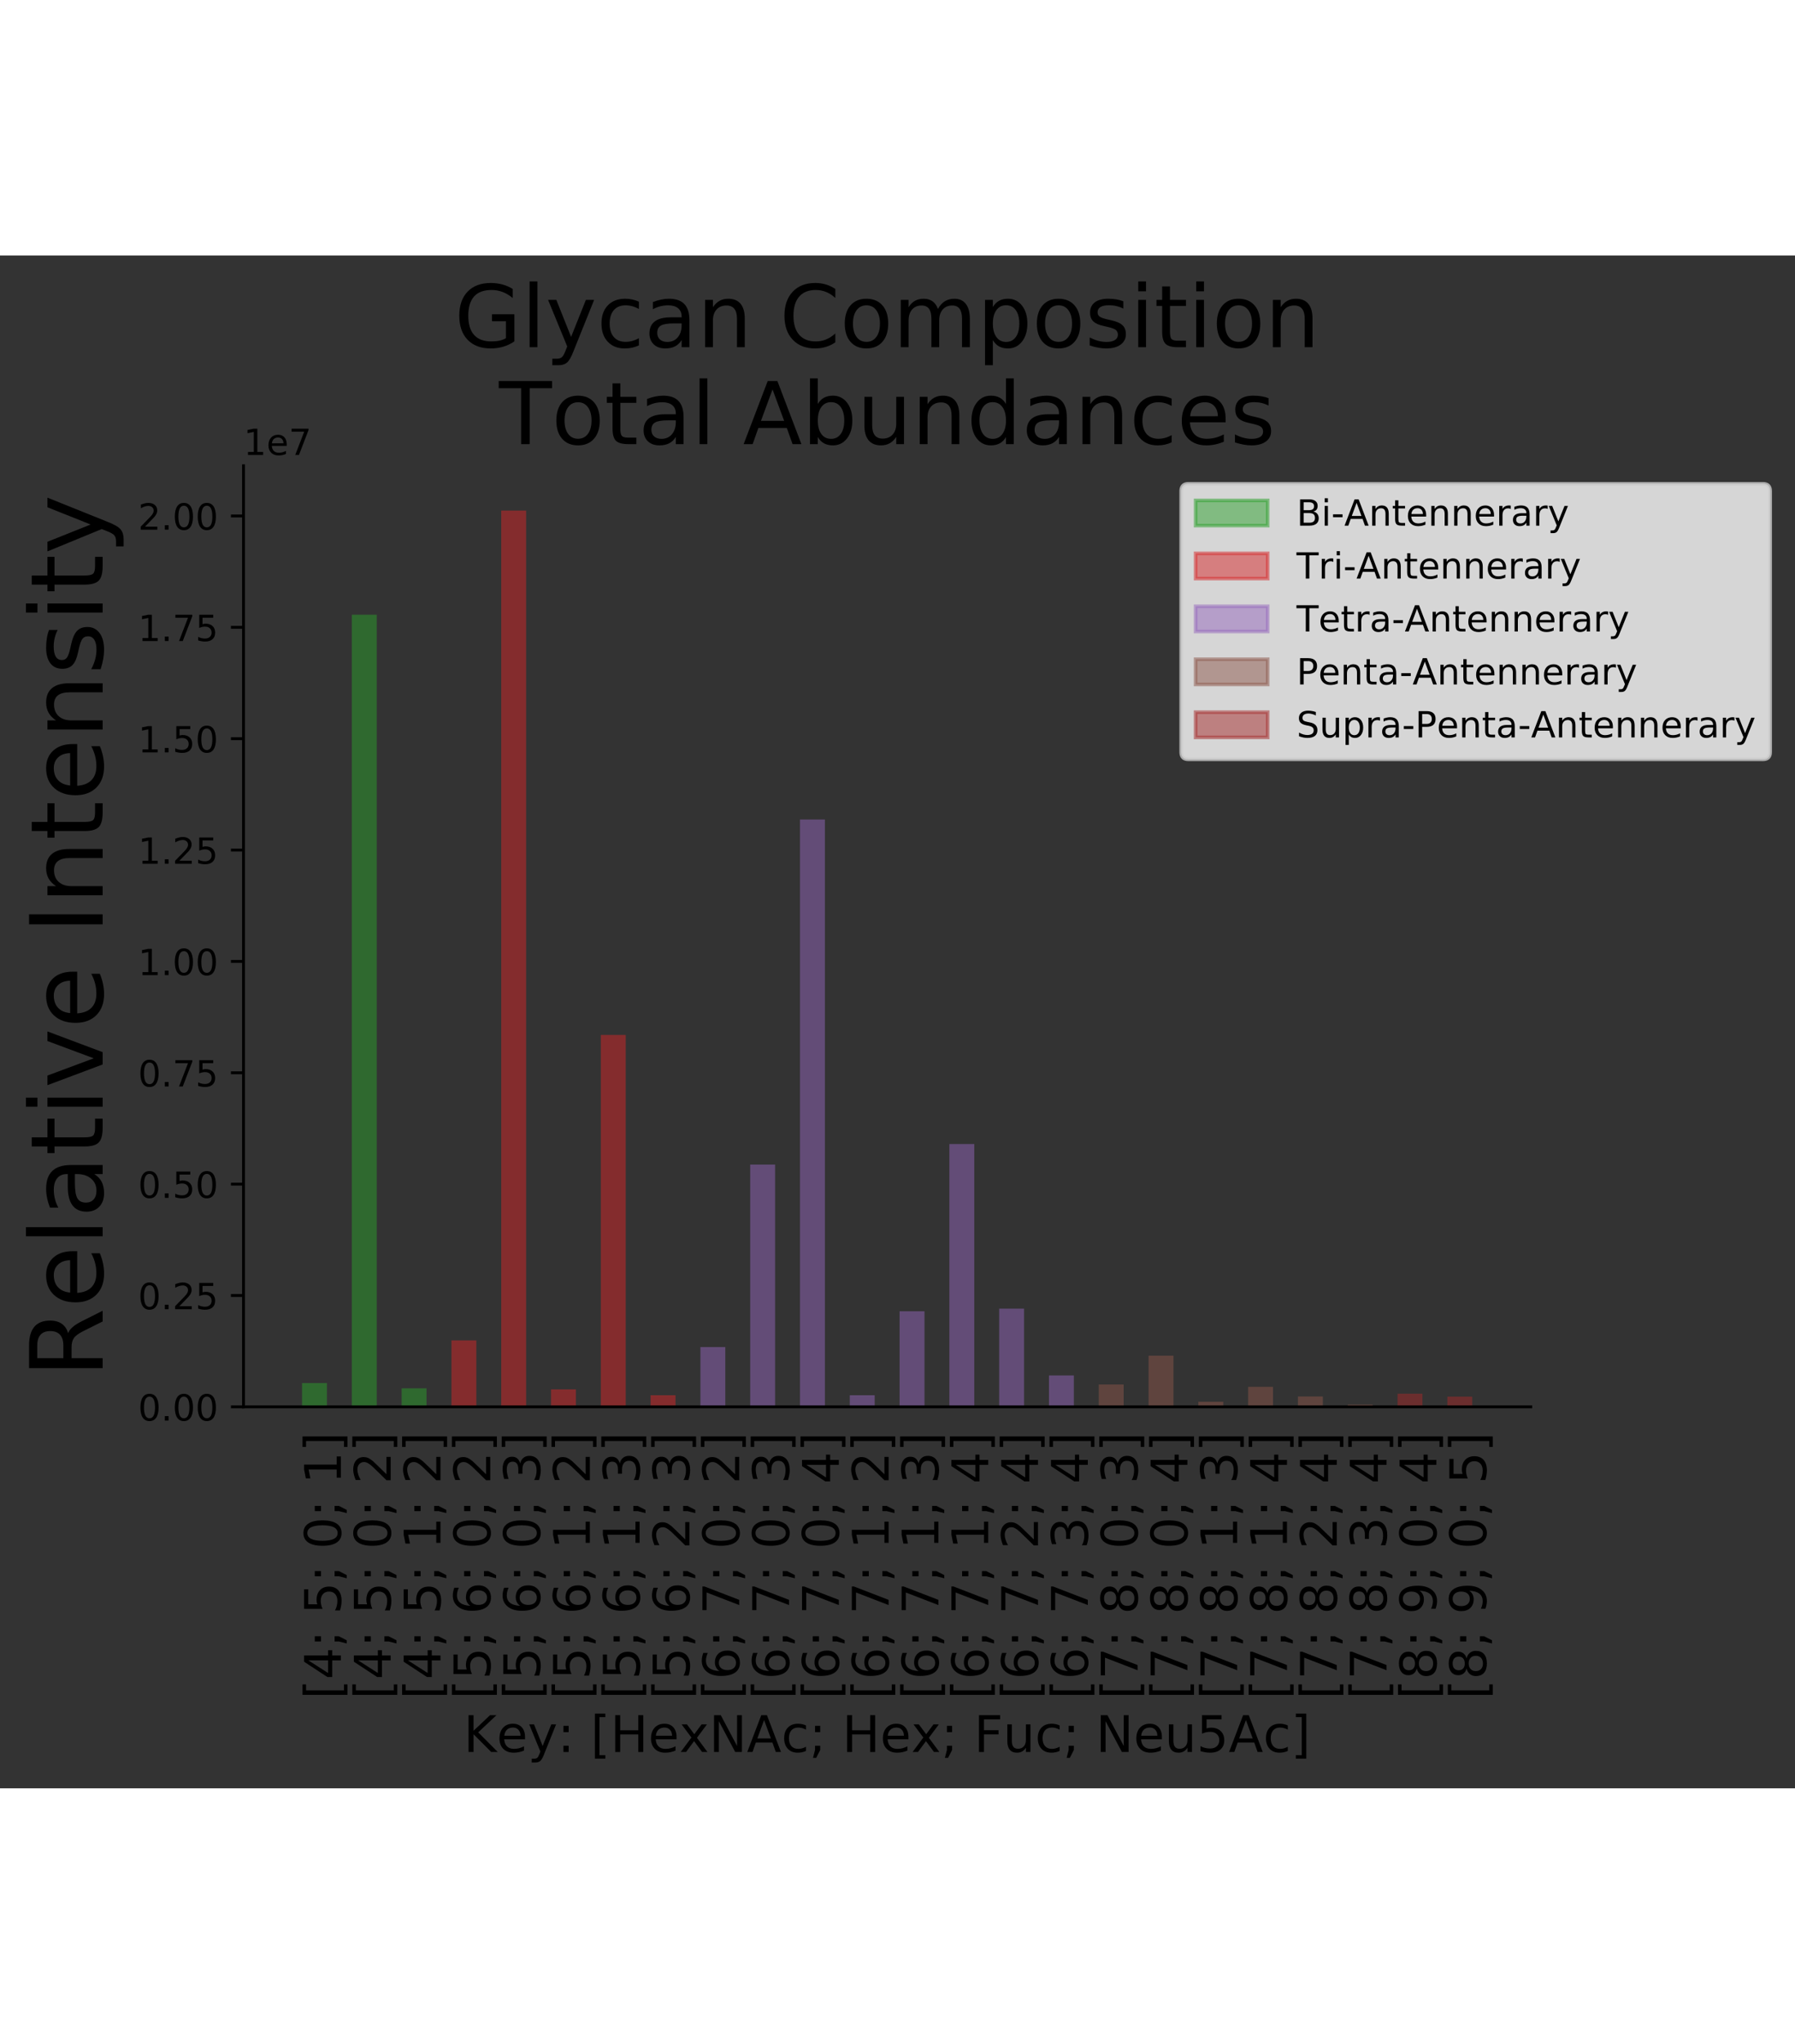 <svg xmlns="http://www.w3.org/2000/svg" xmlns:xlink="http://www.w3.org/1999/xlink" height="425pt" version="1.1" viewBox="0 0 498 425" width="100%">
 <rect x="0" y="0" width="498" height="425" fill="#333333" stroke="none"/>
 <defs>
  <style type="text/css"></style>
 </defs>
 <g id="figure_1">
  <g id="patch_1">
   <path d="M 0 425.04  L 498.308 425.04  L 498.308 0  L 0 0  z " style="fill:none;opacity:0;"/>
  </g>
  <g id="axes_1">
   <g id="patch_2">
    <path d="M 67.564 319.239  L 424.684 319.239  L 424.684 58.311  L 67.564 58.311  z " style="fill:none;opacity:0;"/>
   </g>
   <g id="patch_3">
    <path clip-path="url(#p96dfdaf0e0)" d="M 83.797 319.239  L 90.705 319.239  L 90.705 312.636  L 83.797 312.636  z " style="fill:#2ca02c;opacity:0.5;"/>
   </g>
   <g id="patch_4">
    <path clip-path="url(#p96dfdaf0e0)" d="M 97.612 319.239  L 104.52 319.239  L 104.52 99.606  L 97.612 99.606  z " style="fill:#2ca02c;opacity:0.5;"/>
   </g>
   <g id="patch_5">
    <path clip-path="url(#p96dfdaf0e0)" d="M 111.427 319.239  L 118.335 319.239  L 118.335 314.105  L 111.427 314.105  z " style="fill:#2ca02c;opacity:0.5;"/>
   </g>
   <g id="patch_6">
    <path clip-path="url(#p96dfdaf0e0)" d="M 125.242 319.239  L 132.15 319.239  L 132.15 300.802  L 125.242 300.802  z " style="fill:#d62728;opacity:0.5;"/>
   </g>
   <g id="patch_7">
    <path clip-path="url(#p96dfdaf0e0)" d="M 139.057 319.239  L 145.965 319.239  L 145.965 70.736  L 139.057 70.736  z " style="fill:#d62728;opacity:0.5;"/>
   </g>
   <g id="patch_8">
    <path clip-path="url(#p96dfdaf0e0)" d="M 152.873 319.239  L 159.78 319.239  L 159.78 314.395  L 152.873 314.395  z " style="fill:#d62728;opacity:0.5;"/>
   </g>
   <g id="patch_9">
    <path clip-path="url(#p96dfdaf0e0)" d="M 166.688 319.239  L 173.595 319.239  L 173.595 216.116  L 166.688 216.116  z " style="fill:#d62728;opacity:0.5;"/>
   </g>
   <g id="patch_10">
    <path clip-path="url(#p96dfdaf0e0)" d="M 180.503 319.239  L 187.41 319.239  L 187.41 316.011  L 180.503 316.011  z " style="fill:#d62728;opacity:0.5;"/>
   </g>
   <g id="patch_11">
    <path clip-path="url(#p96dfdaf0e0)" d="M 194.318 319.239  L 201.225 319.239  L 201.225 302.656  L 194.318 302.656  z " style="fill:#9467bd;opacity:0.5;"/>
   </g>
   <g id="patch_12">
    <path clip-path="url(#p96dfdaf0e0)" d="M 208.133 319.239  L 215.04 319.239  L 215.04 252.062  L 208.133 252.062  z " style="fill:#9467bd;opacity:0.5;"/>
   </g>
   <g id="patch_13">
    <path clip-path="url(#p96dfdaf0e0)" d="M 221.948 319.239  L 228.856 319.239  L 228.856 156.383  L 221.948 156.383  z " style="fill:#9467bd;opacity:0.5;"/>
   </g>
   <g id="patch_14">
    <path clip-path="url(#p96dfdaf0e0)" d="M 235.763 319.239  L 242.671 319.239  L 242.671 316.014  L 235.763 316.014  z " style="fill:#9467bd;opacity:0.5;"/>
   </g>
   <g id="patch_15">
    <path clip-path="url(#p96dfdaf0e0)" d="M 249.578 319.239  L 256.486 319.239  L 256.486 292.736  L 249.578 292.736  z " style="fill:#9467bd;opacity:0.5;"/>
   </g>
   <g id="patch_16">
    <path clip-path="url(#p96dfdaf0e0)" d="M 263.393 319.239  L 270.301 319.239  L 270.301 246.354  L 263.393 246.354  z " style="fill:#9467bd;opacity:0.5;"/>
   </g>
   <g id="patch_17">
    <path clip-path="url(#p96dfdaf0e0)" d="M 277.208 319.239  L 284.116 319.239  L 284.116 292.001  L 277.208 292.001  z " style="fill:#9467bd;opacity:0.5;"/>
   </g>
   <g id="patch_18">
    <path clip-path="url(#p96dfdaf0e0)" d="M 291.023 319.239  L 297.931 319.239  L 297.931 310.525  L 291.023 310.525  z " style="fill:#9467bd;opacity:0.5;"/>
   </g>
   <g id="patch_19">
    <path clip-path="url(#p96dfdaf0e0)" d="M 304.838 319.239  L 311.746 319.239  L 311.746 313.039  L 304.838 313.039  z " style="fill:#8c564b;opacity:0.5;"/>
   </g>
   <g id="patch_20">
    <path clip-path="url(#p96dfdaf0e0)" d="M 318.654 319.239  L 325.561 319.239  L 325.561 305.04  L 318.654 305.04  z " style="fill:#8c564b;opacity:0.5;"/>
   </g>
   <g id="patch_21">
    <path clip-path="url(#p96dfdaf0e0)" d="M 332.469 319.239  L 339.376 319.239  L 339.376 317.834  L 332.469 317.834  z " style="fill:#8c564b;opacity:0.5;"/>
   </g>
   <g id="patch_22">
    <path clip-path="url(#p96dfdaf0e0)" d="M 346.284 319.239  L 353.191 319.239  L 353.191 313.689  L 346.284 313.689  z " style="fill:#8c564b;opacity:0.5;"/>
   </g>
   <g id="patch_23">
    <path clip-path="url(#p96dfdaf0e0)" d="M 360.099 319.239  L 367.006 319.239  L 367.006 316.355  L 360.099 316.355  z " style="fill:#8c564b;opacity:0.5;"/>
   </g>
   <g id="patch_24">
    <path clip-path="url(#p96dfdaf0e0)" d="M 373.914 319.239  L 380.821 319.239  L 380.821 318.599  L 373.914 318.599  z " style="fill:#8c564b;opacity:0.5;"/>
   </g>
   <g id="patch_25">
    <path clip-path="url(#p96dfdaf0e0)" d="M 387.729 319.239  L 394.637 319.239  L 394.637 315.585  L 387.729 315.585  z " style="fill:#a52a2a;opacity:0.5;"/>
   </g>
   <g id="patch_26">
    <path clip-path="url(#p96dfdaf0e0)" d="M 401.544 319.239  L 408.452 319.239  L 408.452 316.404  L 401.544 316.404  z " style="fill:#a52a2a;opacity:0.5;"/>
   </g>
   <g id="matplotlib.axis_1">
    <g id="xtick_1">
     <g id="text_1">
      <!-- [4; 5; 0; 1] -->
      <defs>
       <path d="M 8.594 75.984  L 29.297 75.984  L 29.297 69  L 17.578 69  L 17.578 -6.203  L 29.297 -6.203  L 29.297 -13.188  L 8.594 -13.188  z " id="DejaVuSans-5b"/>
       <path d="M 37.797 64.312  L 12.891 25.391  L 37.797 25.391  z M 35.203 72.906  L 47.609 72.906  L 47.609 25.391  L 58.016 25.391  L 58.016 17.188  L 47.609 17.188  L 47.609 0  L 37.797 0  L 37.797 17.188  L 4.891 17.188  L 4.891 26.703  z " id="DejaVuSans-34"/>
       <path d="M 11.719 51.703  L 22.016 51.703  L 22.016 39.312  L 11.719 39.312  z M 11.719 12.406  L 22.016 12.406  L 22.016 4  L 14.016 -11.625  L 7.719 -11.625  L 11.719 4  z " id="DejaVuSans-3b"/>
       <path id="DejaVuSans-20"/>
       <path d="M 10.797 72.906  L 49.516 72.906  L 49.516 64.594  L 19.828 64.594  L 19.828 46.734  Q 21.969 47.469 24.109 47.828  Q 26.266 48.188 28.422 48.188  Q 40.625 48.188 47.75 41.5  Q 54.891 34.812 54.891 23.391  Q 54.891 11.625 47.562 5.094  Q 40.234 -1.422 26.906 -1.422  Q 22.312 -1.422 17.547 -0.641  Q 12.797 0.141 7.719 1.703  L 7.719 11.625  Q 12.109 9.234 16.797 8.062  Q 21.484 6.891 26.703 6.891  Q 35.156 6.891 40.078 11.328  Q 45.016 15.766 45.016 23.391  Q 45.016 31 40.078 35.438  Q 35.156 39.891 26.703 39.891  Q 22.75 39.891 18.812 39.016  Q 14.891 38.141 10.797 36.281  z " id="DejaVuSans-35"/>
       <path d="M 31.781 66.406  Q 24.172 66.406 20.328 58.906  Q 16.5 51.422 16.5 36.375  Q 16.5 21.391 20.328 13.891  Q 24.172 6.391 31.781 6.391  Q 39.453 6.391 43.281 13.891  Q 47.125 21.391 47.125 36.375  Q 47.125 51.422 43.281 58.906  Q 39.453 66.406 31.781 66.406  z M 31.781 74.219  Q 44.047 74.219 50.516 64.516  Q 56.984 54.828 56.984 36.375  Q 56.984 17.969 50.516 8.266  Q 44.047 -1.422 31.781 -1.422  Q 19.531 -1.422 13.062 8.266  Q 6.594 17.969 6.594 36.375  Q 6.594 54.828 13.062 64.516  Q 19.531 74.219 31.781 74.219  z " id="DejaVuSans-30"/>
       <path d="M 12.406 8.297  L 28.516 8.297  L 28.516 63.922  L 10.984 60.406  L 10.984 69.391  L 28.422 72.906  L 38.281 72.906  L 38.281 8.297  L 54.391 8.297  L 54.391 0  L 12.406 0  z " id="DejaVuSans-31"/>
       <path d="M 30.422 75.984  L 30.422 -13.188  L 9.719 -13.188  L 9.719 -6.203  L 21.391 -6.203  L 21.391 69  L 9.719 69  L 9.719 75.984  z " id="DejaVuSans-5d"/>
      </defs>
      <g transform="translate(94.568 400.29)rotate(-90)scale(0.14 -0.14)">
       <use xlink:href="#DejaVuSans-5b"/>
       <use x="39.014" xlink:href="#DejaVuSans-34"/>
       <use x="102.637" xlink:href="#DejaVuSans-3b"/>
       <use x="136.328" xlink:href="#DejaVuSans-20"/>
       <use x="168.115" xlink:href="#DejaVuSans-35"/>
       <use x="231.738" xlink:href="#DejaVuSans-3b"/>
       <use x="265.43" xlink:href="#DejaVuSans-20"/>
       <use x="297.217" xlink:href="#DejaVuSans-30"/>
       <use x="360.84" xlink:href="#DejaVuSans-3b"/>
       <use x="394.531" xlink:href="#DejaVuSans-20"/>
       <use x="426.318" xlink:href="#DejaVuSans-31"/>
       <use x="489.941" xlink:href="#DejaVuSans-5d"/>
      </g>
     </g>
    </g>
    <g id="xtick_2">
     <g id="text_2">
      <!-- [4; 5; 0; 2] -->
      <defs>
       <path d="M 19.188 8.297  L 53.609 8.297  L 53.609 0  L 7.328 0  L 7.328 8.297  Q 12.938 14.109 22.625 23.891  Q 32.328 33.688 34.812 36.531  Q 39.547 41.844 41.422 45.531  Q 43.312 49.219 43.312 52.781  Q 43.312 58.594 39.234 62.25  Q 35.156 65.922 28.609 65.922  Q 23.969 65.922 18.812 64.312  Q 13.672 62.703 7.812 59.422  L 7.812 69.391  Q 13.766 71.781 18.938 73  Q 24.125 74.219 28.422 74.219  Q 39.75 74.219 46.484 68.547  Q 53.219 62.891 53.219 53.422  Q 53.219 48.922 51.531 44.891  Q 49.859 40.875 45.406 35.406  Q 44.188 33.984 37.641 27.219  Q 31.109 20.453 19.188 8.297  z " id="DejaVuSans-32"/>
      </defs>
      <g transform="translate(108.383 400.29)rotate(-90)scale(0.14 -0.14)">
       <use xlink:href="#DejaVuSans-5b"/>
       <use x="39.014" xlink:href="#DejaVuSans-34"/>
       <use x="102.637" xlink:href="#DejaVuSans-3b"/>
       <use x="136.328" xlink:href="#DejaVuSans-20"/>
       <use x="168.115" xlink:href="#DejaVuSans-35"/>
       <use x="231.738" xlink:href="#DejaVuSans-3b"/>
       <use x="265.43" xlink:href="#DejaVuSans-20"/>
       <use x="297.217" xlink:href="#DejaVuSans-30"/>
       <use x="360.84" xlink:href="#DejaVuSans-3b"/>
       <use x="394.531" xlink:href="#DejaVuSans-20"/>
       <use x="426.318" xlink:href="#DejaVuSans-32"/>
       <use x="489.941" xlink:href="#DejaVuSans-5d"/>
      </g>
     </g>
    </g>
    <g id="xtick_3">
     <g id="text_3">
      <!-- [4; 5; 1; 2] -->
      <g transform="translate(122.198 400.29)rotate(-90)scale(0.14 -0.14)">
       <use xlink:href="#DejaVuSans-5b"/>
       <use x="39.014" xlink:href="#DejaVuSans-34"/>
       <use x="102.637" xlink:href="#DejaVuSans-3b"/>
       <use x="136.328" xlink:href="#DejaVuSans-20"/>
       <use x="168.115" xlink:href="#DejaVuSans-35"/>
       <use x="231.738" xlink:href="#DejaVuSans-3b"/>
       <use x="265.43" xlink:href="#DejaVuSans-20"/>
       <use x="297.217" xlink:href="#DejaVuSans-31"/>
       <use x="360.84" xlink:href="#DejaVuSans-3b"/>
       <use x="394.531" xlink:href="#DejaVuSans-20"/>
       <use x="426.318" xlink:href="#DejaVuSans-32"/>
       <use x="489.941" xlink:href="#DejaVuSans-5d"/>
      </g>
     </g>
    </g>
    <g id="xtick_4">
     <g id="text_4">
      <!-- [5; 6; 0; 2] -->
      <defs>
       <path d="M 33.016 40.375  Q 26.375 40.375 22.484 35.828  Q 18.609 31.297 18.609 23.391  Q 18.609 15.531 22.484 10.953  Q 26.375 6.391 33.016 6.391  Q 39.656 6.391 43.531 10.953  Q 47.406 15.531 47.406 23.391  Q 47.406 31.297 43.531 35.828  Q 39.656 40.375 33.016 40.375  z M 52.594 71.297  L 52.594 62.312  Q 48.875 64.062 45.094 64.984  Q 41.312 65.922 37.594 65.922  Q 27.828 65.922 22.672 59.328  Q 17.531 52.734 16.797 39.406  Q 19.672 43.656 24.016 45.922  Q 28.375 48.188 33.594 48.188  Q 44.578 48.188 50.953 41.516  Q 57.328 34.859 57.328 23.391  Q 57.328 12.156 50.688 5.359  Q 44.047 -1.422 33.016 -1.422  Q 20.359 -1.422 13.672 8.266  Q 6.984 17.969 6.984 36.375  Q 6.984 53.656 15.188 63.938  Q 23.391 74.219 37.203 74.219  Q 40.922 74.219 44.703 73.484  Q 48.484 72.75 52.594 71.297  z " id="DejaVuSans-36"/>
      </defs>
      <g transform="translate(136.013 400.29)rotate(-90)scale(0.14 -0.14)">
       <use xlink:href="#DejaVuSans-5b"/>
       <use x="39.014" xlink:href="#DejaVuSans-35"/>
       <use x="102.637" xlink:href="#DejaVuSans-3b"/>
       <use x="136.328" xlink:href="#DejaVuSans-20"/>
       <use x="168.115" xlink:href="#DejaVuSans-36"/>
       <use x="231.738" xlink:href="#DejaVuSans-3b"/>
       <use x="265.43" xlink:href="#DejaVuSans-20"/>
       <use x="297.217" xlink:href="#DejaVuSans-30"/>
       <use x="360.84" xlink:href="#DejaVuSans-3b"/>
       <use x="394.531" xlink:href="#DejaVuSans-20"/>
       <use x="426.318" xlink:href="#DejaVuSans-32"/>
       <use x="489.941" xlink:href="#DejaVuSans-5d"/>
      </g>
     </g>
    </g>
    <g id="xtick_5">
     <g id="text_5">
      <!-- [5; 6; 0; 3] -->
      <defs>
       <path d="M 40.578 39.312  Q 47.656 37.797 51.625 33  Q 55.609 28.219 55.609 21.188  Q 55.609 10.406 48.188 4.484  Q 40.766 -1.422 27.094 -1.422  Q 22.516 -1.422 17.656 -0.516  Q 12.797 0.391 7.625 2.203  L 7.625 11.719  Q 11.719 9.328 16.594 8.109  Q 21.484 6.891 26.812 6.891  Q 36.078 6.891 40.938 10.547  Q 45.797 14.203 45.797 21.188  Q 45.797 27.641 41.281 31.266  Q 36.766 34.906 28.719 34.906  L 20.219 34.906  L 20.219 43.016  L 29.109 43.016  Q 36.375 43.016 40.234 45.922  Q 44.094 48.828 44.094 54.297  Q 44.094 59.906 40.109 62.906  Q 36.141 65.922 28.719 65.922  Q 24.656 65.922 20.016 65.031  Q 15.375 64.156 9.812 62.312  L 9.812 71.094  Q 15.438 72.656 20.344 73.438  Q 25.25 74.219 29.594 74.219  Q 40.828 74.219 47.359 69.109  Q 53.906 64.016 53.906 55.328  Q 53.906 49.266 50.438 45.094  Q 46.969 40.922 40.578 39.312  z " id="DejaVuSans-33"/>
      </defs>
      <g transform="translate(149.828 400.29)rotate(-90)scale(0.14 -0.14)">
       <use xlink:href="#DejaVuSans-5b"/>
       <use x="39.014" xlink:href="#DejaVuSans-35"/>
       <use x="102.637" xlink:href="#DejaVuSans-3b"/>
       <use x="136.328" xlink:href="#DejaVuSans-20"/>
       <use x="168.115" xlink:href="#DejaVuSans-36"/>
       <use x="231.738" xlink:href="#DejaVuSans-3b"/>
       <use x="265.43" xlink:href="#DejaVuSans-20"/>
       <use x="297.217" xlink:href="#DejaVuSans-30"/>
       <use x="360.84" xlink:href="#DejaVuSans-3b"/>
       <use x="394.531" xlink:href="#DejaVuSans-20"/>
       <use x="426.318" xlink:href="#DejaVuSans-33"/>
       <use x="489.941" xlink:href="#DejaVuSans-5d"/>
      </g>
     </g>
    </g>
    <g id="xtick_6">
     <g id="text_6">
      <!-- [5; 6; 1; 2] -->
      <g transform="translate(163.643 400.29)rotate(-90)scale(0.14 -0.14)">
       <use xlink:href="#DejaVuSans-5b"/>
       <use x="39.014" xlink:href="#DejaVuSans-35"/>
       <use x="102.637" xlink:href="#DejaVuSans-3b"/>
       <use x="136.328" xlink:href="#DejaVuSans-20"/>
       <use x="168.115" xlink:href="#DejaVuSans-36"/>
       <use x="231.738" xlink:href="#DejaVuSans-3b"/>
       <use x="265.43" xlink:href="#DejaVuSans-20"/>
       <use x="297.217" xlink:href="#DejaVuSans-31"/>
       <use x="360.84" xlink:href="#DejaVuSans-3b"/>
       <use x="394.531" xlink:href="#DejaVuSans-20"/>
       <use x="426.318" xlink:href="#DejaVuSans-32"/>
       <use x="489.941" xlink:href="#DejaVuSans-5d"/>
      </g>
     </g>
    </g>
    <g id="xtick_7">
     <g id="text_7">
      <!-- [5; 6; 1; 3] -->
      <g transform="translate(177.458 400.29)rotate(-90)scale(0.14 -0.14)">
       <use xlink:href="#DejaVuSans-5b"/>
       <use x="39.014" xlink:href="#DejaVuSans-35"/>
       <use x="102.637" xlink:href="#DejaVuSans-3b"/>
       <use x="136.328" xlink:href="#DejaVuSans-20"/>
       <use x="168.115" xlink:href="#DejaVuSans-36"/>
       <use x="231.738" xlink:href="#DejaVuSans-3b"/>
       <use x="265.43" xlink:href="#DejaVuSans-20"/>
       <use x="297.217" xlink:href="#DejaVuSans-31"/>
       <use x="360.84" xlink:href="#DejaVuSans-3b"/>
       <use x="394.531" xlink:href="#DejaVuSans-20"/>
       <use x="426.318" xlink:href="#DejaVuSans-33"/>
       <use x="489.941" xlink:href="#DejaVuSans-5d"/>
      </g>
     </g>
    </g>
    <g id="xtick_8">
     <g id="text_8">
      <!-- [5; 6; 2; 3] -->
      <g transform="translate(191.273 400.29)rotate(-90)scale(0.14 -0.14)">
       <use xlink:href="#DejaVuSans-5b"/>
       <use x="39.014" xlink:href="#DejaVuSans-35"/>
       <use x="102.637" xlink:href="#DejaVuSans-3b"/>
       <use x="136.328" xlink:href="#DejaVuSans-20"/>
       <use x="168.115" xlink:href="#DejaVuSans-36"/>
       <use x="231.738" xlink:href="#DejaVuSans-3b"/>
       <use x="265.43" xlink:href="#DejaVuSans-20"/>
       <use x="297.217" xlink:href="#DejaVuSans-32"/>
       <use x="360.84" xlink:href="#DejaVuSans-3b"/>
       <use x="394.531" xlink:href="#DejaVuSans-20"/>
       <use x="426.318" xlink:href="#DejaVuSans-33"/>
       <use x="489.941" xlink:href="#DejaVuSans-5d"/>
      </g>
     </g>
    </g>
    <g id="xtick_9">
     <g id="text_9">
      <!-- [6; 7; 0; 2] -->
      <defs>
       <path d="M 8.203 72.906  L 55.078 72.906  L 55.078 68.703  L 28.609 0  L 18.312 0  L 43.219 64.594  L 8.203 64.594  z " id="DejaVuSans-37"/>
      </defs>
      <g transform="translate(205.088 400.29)rotate(-90)scale(0.14 -0.14)">
       <use xlink:href="#DejaVuSans-5b"/>
       <use x="39.014" xlink:href="#DejaVuSans-36"/>
       <use x="102.637" xlink:href="#DejaVuSans-3b"/>
       <use x="136.328" xlink:href="#DejaVuSans-20"/>
       <use x="168.115" xlink:href="#DejaVuSans-37"/>
       <use x="231.738" xlink:href="#DejaVuSans-3b"/>
       <use x="265.43" xlink:href="#DejaVuSans-20"/>
       <use x="297.217" xlink:href="#DejaVuSans-30"/>
       <use x="360.84" xlink:href="#DejaVuSans-3b"/>
       <use x="394.531" xlink:href="#DejaVuSans-20"/>
       <use x="426.318" xlink:href="#DejaVuSans-32"/>
       <use x="489.941" xlink:href="#DejaVuSans-5d"/>
      </g>
     </g>
    </g>
    <g id="xtick_10">
     <g id="text_10">
      <!-- [6; 7; 0; 3] -->
      <g transform="translate(218.904 400.29)rotate(-90)scale(0.14 -0.14)">
       <use xlink:href="#DejaVuSans-5b"/>
       <use x="39.014" xlink:href="#DejaVuSans-36"/>
       <use x="102.637" xlink:href="#DejaVuSans-3b"/>
       <use x="136.328" xlink:href="#DejaVuSans-20"/>
       <use x="168.115" xlink:href="#DejaVuSans-37"/>
       <use x="231.738" xlink:href="#DejaVuSans-3b"/>
       <use x="265.43" xlink:href="#DejaVuSans-20"/>
       <use x="297.217" xlink:href="#DejaVuSans-30"/>
       <use x="360.84" xlink:href="#DejaVuSans-3b"/>
       <use x="394.531" xlink:href="#DejaVuSans-20"/>
       <use x="426.318" xlink:href="#DejaVuSans-33"/>
       <use x="489.941" xlink:href="#DejaVuSans-5d"/>
      </g>
     </g>
    </g>
    <g id="xtick_11">
     <g id="text_11">
      <!-- [6; 7; 0; 4] -->
      <g transform="translate(232.719 400.29)rotate(-90)scale(0.14 -0.14)">
       <use xlink:href="#DejaVuSans-5b"/>
       <use x="39.014" xlink:href="#DejaVuSans-36"/>
       <use x="102.637" xlink:href="#DejaVuSans-3b"/>
       <use x="136.328" xlink:href="#DejaVuSans-20"/>
       <use x="168.115" xlink:href="#DejaVuSans-37"/>
       <use x="231.738" xlink:href="#DejaVuSans-3b"/>
       <use x="265.43" xlink:href="#DejaVuSans-20"/>
       <use x="297.217" xlink:href="#DejaVuSans-30"/>
       <use x="360.84" xlink:href="#DejaVuSans-3b"/>
       <use x="394.531" xlink:href="#DejaVuSans-20"/>
       <use x="426.318" xlink:href="#DejaVuSans-34"/>
       <use x="489.941" xlink:href="#DejaVuSans-5d"/>
      </g>
     </g>
    </g>
    <g id="xtick_12">
     <g id="text_12">
      <!-- [6; 7; 1; 2] -->
      <g transform="translate(246.534 400.29)rotate(-90)scale(0.14 -0.14)">
       <use xlink:href="#DejaVuSans-5b"/>
       <use x="39.014" xlink:href="#DejaVuSans-36"/>
       <use x="102.637" xlink:href="#DejaVuSans-3b"/>
       <use x="136.328" xlink:href="#DejaVuSans-20"/>
       <use x="168.115" xlink:href="#DejaVuSans-37"/>
       <use x="231.738" xlink:href="#DejaVuSans-3b"/>
       <use x="265.43" xlink:href="#DejaVuSans-20"/>
       <use x="297.217" xlink:href="#DejaVuSans-31"/>
       <use x="360.84" xlink:href="#DejaVuSans-3b"/>
       <use x="394.531" xlink:href="#DejaVuSans-20"/>
       <use x="426.318" xlink:href="#DejaVuSans-32"/>
       <use x="489.941" xlink:href="#DejaVuSans-5d"/>
      </g>
     </g>
    </g>
    <g id="xtick_13">
     <g id="text_13">
      <!-- [6; 7; 1; 3] -->
      <g transform="translate(260.349 400.29)rotate(-90)scale(0.14 -0.14)">
       <use xlink:href="#DejaVuSans-5b"/>
       <use x="39.014" xlink:href="#DejaVuSans-36"/>
       <use x="102.637" xlink:href="#DejaVuSans-3b"/>
       <use x="136.328" xlink:href="#DejaVuSans-20"/>
       <use x="168.115" xlink:href="#DejaVuSans-37"/>
       <use x="231.738" xlink:href="#DejaVuSans-3b"/>
       <use x="265.43" xlink:href="#DejaVuSans-20"/>
       <use x="297.217" xlink:href="#DejaVuSans-31"/>
       <use x="360.84" xlink:href="#DejaVuSans-3b"/>
       <use x="394.531" xlink:href="#DejaVuSans-20"/>
       <use x="426.318" xlink:href="#DejaVuSans-33"/>
       <use x="489.941" xlink:href="#DejaVuSans-5d"/>
      </g>
     </g>
    </g>
    <g id="xtick_14">
     <g id="text_14">
      <!-- [6; 7; 1; 4] -->
      <g transform="translate(274.164 400.29)rotate(-90)scale(0.14 -0.14)">
       <use xlink:href="#DejaVuSans-5b"/>
       <use x="39.014" xlink:href="#DejaVuSans-36"/>
       <use x="102.637" xlink:href="#DejaVuSans-3b"/>
       <use x="136.328" xlink:href="#DejaVuSans-20"/>
       <use x="168.115" xlink:href="#DejaVuSans-37"/>
       <use x="231.738" xlink:href="#DejaVuSans-3b"/>
       <use x="265.43" xlink:href="#DejaVuSans-20"/>
       <use x="297.217" xlink:href="#DejaVuSans-31"/>
       <use x="360.84" xlink:href="#DejaVuSans-3b"/>
       <use x="394.531" xlink:href="#DejaVuSans-20"/>
       <use x="426.318" xlink:href="#DejaVuSans-34"/>
       <use x="489.941" xlink:href="#DejaVuSans-5d"/>
      </g>
     </g>
    </g>
    <g id="xtick_15">
     <g id="text_15">
      <!-- [6; 7; 2; 4] -->
      <g transform="translate(287.979 400.29)rotate(-90)scale(0.14 -0.14)">
       <use xlink:href="#DejaVuSans-5b"/>
       <use x="39.014" xlink:href="#DejaVuSans-36"/>
       <use x="102.637" xlink:href="#DejaVuSans-3b"/>
       <use x="136.328" xlink:href="#DejaVuSans-20"/>
       <use x="168.115" xlink:href="#DejaVuSans-37"/>
       <use x="231.738" xlink:href="#DejaVuSans-3b"/>
       <use x="265.43" xlink:href="#DejaVuSans-20"/>
       <use x="297.217" xlink:href="#DejaVuSans-32"/>
       <use x="360.84" xlink:href="#DejaVuSans-3b"/>
       <use x="394.531" xlink:href="#DejaVuSans-20"/>
       <use x="426.318" xlink:href="#DejaVuSans-34"/>
       <use x="489.941" xlink:href="#DejaVuSans-5d"/>
      </g>
     </g>
    </g>
    <g id="xtick_16">
     <g id="text_16">
      <!-- [6; 7; 3; 4] -->
      <g transform="translate(301.794 400.29)rotate(-90)scale(0.14 -0.14)">
       <use xlink:href="#DejaVuSans-5b"/>
       <use x="39.014" xlink:href="#DejaVuSans-36"/>
       <use x="102.637" xlink:href="#DejaVuSans-3b"/>
       <use x="136.328" xlink:href="#DejaVuSans-20"/>
       <use x="168.115" xlink:href="#DejaVuSans-37"/>
       <use x="231.738" xlink:href="#DejaVuSans-3b"/>
       <use x="265.43" xlink:href="#DejaVuSans-20"/>
       <use x="297.217" xlink:href="#DejaVuSans-33"/>
       <use x="360.84" xlink:href="#DejaVuSans-3b"/>
       <use x="394.531" xlink:href="#DejaVuSans-20"/>
       <use x="426.318" xlink:href="#DejaVuSans-34"/>
       <use x="489.941" xlink:href="#DejaVuSans-5d"/>
      </g>
     </g>
    </g>
    <g id="xtick_17">
     <g id="text_17">
      <!-- [7; 8; 0; 3] -->
      <defs>
       <path d="M 31.781 34.625  Q 24.75 34.625 20.719 30.859  Q 16.703 27.094 16.703 20.516  Q 16.703 13.922 20.719 10.156  Q 24.75 6.391 31.781 6.391  Q 38.812 6.391 42.859 10.172  Q 46.922 13.969 46.922 20.516  Q 46.922 27.094 42.891 30.859  Q 38.875 34.625 31.781 34.625  z M 21.922 38.812  Q 15.578 40.375 12.031 44.719  Q 8.5 49.078 8.5 55.328  Q 8.5 64.062 14.719 69.141  Q 20.953 74.219 31.781 74.219  Q 42.672 74.219 48.875 69.141  Q 55.078 64.062 55.078 55.328  Q 55.078 49.078 51.531 44.719  Q 48 40.375 41.703 38.812  Q 48.828 37.156 52.797 32.312  Q 56.781 27.484 56.781 20.516  Q 56.781 9.906 50.312 4.234  Q 43.844 -1.422 31.781 -1.422  Q 19.734 -1.422 13.25 4.234  Q 6.781 9.906 6.781 20.516  Q 6.781 27.484 10.781 32.312  Q 14.797 37.156 21.922 38.812  z M 18.312 54.391  Q 18.312 48.734 21.844 45.562  Q 25.391 42.391 31.781 42.391  Q 38.141 42.391 41.719 45.562  Q 45.312 48.734 45.312 54.391  Q 45.312 60.062 41.719 63.234  Q 38.141 66.406 31.781 66.406  Q 25.391 66.406 21.844 63.234  Q 18.312 60.062 18.312 54.391  z " id="DejaVuSans-38"/>
      </defs>
      <g transform="translate(315.609 400.29)rotate(-90)scale(0.14 -0.14)">
       <use xlink:href="#DejaVuSans-5b"/>
       <use x="39.014" xlink:href="#DejaVuSans-37"/>
       <use x="102.637" xlink:href="#DejaVuSans-3b"/>
       <use x="136.328" xlink:href="#DejaVuSans-20"/>
       <use x="168.115" xlink:href="#DejaVuSans-38"/>
       <use x="231.738" xlink:href="#DejaVuSans-3b"/>
       <use x="265.43" xlink:href="#DejaVuSans-20"/>
       <use x="297.217" xlink:href="#DejaVuSans-30"/>
       <use x="360.84" xlink:href="#DejaVuSans-3b"/>
       <use x="394.531" xlink:href="#DejaVuSans-20"/>
       <use x="426.318" xlink:href="#DejaVuSans-33"/>
       <use x="489.941" xlink:href="#DejaVuSans-5d"/>
      </g>
     </g>
    </g>
    <g id="xtick_18">
     <g id="text_18">
      <!-- [7; 8; 0; 4] -->
      <g transform="translate(329.424 400.29)rotate(-90)scale(0.14 -0.14)">
       <use xlink:href="#DejaVuSans-5b"/>
       <use x="39.014" xlink:href="#DejaVuSans-37"/>
       <use x="102.637" xlink:href="#DejaVuSans-3b"/>
       <use x="136.328" xlink:href="#DejaVuSans-20"/>
       <use x="168.115" xlink:href="#DejaVuSans-38"/>
       <use x="231.738" xlink:href="#DejaVuSans-3b"/>
       <use x="265.43" xlink:href="#DejaVuSans-20"/>
       <use x="297.217" xlink:href="#DejaVuSans-30"/>
       <use x="360.84" xlink:href="#DejaVuSans-3b"/>
       <use x="394.531" xlink:href="#DejaVuSans-20"/>
       <use x="426.318" xlink:href="#DejaVuSans-34"/>
       <use x="489.941" xlink:href="#DejaVuSans-5d"/>
      </g>
     </g>
    </g>
    <g id="xtick_19">
     <g id="text_19">
      <!-- [7; 8; 1; 3] -->
      <g transform="translate(343.239 400.29)rotate(-90)scale(0.14 -0.14)">
       <use xlink:href="#DejaVuSans-5b"/>
       <use x="39.014" xlink:href="#DejaVuSans-37"/>
       <use x="102.637" xlink:href="#DejaVuSans-3b"/>
       <use x="136.328" xlink:href="#DejaVuSans-20"/>
       <use x="168.115" xlink:href="#DejaVuSans-38"/>
       <use x="231.738" xlink:href="#DejaVuSans-3b"/>
       <use x="265.43" xlink:href="#DejaVuSans-20"/>
       <use x="297.217" xlink:href="#DejaVuSans-31"/>
       <use x="360.84" xlink:href="#DejaVuSans-3b"/>
       <use x="394.531" xlink:href="#DejaVuSans-20"/>
       <use x="426.318" xlink:href="#DejaVuSans-33"/>
       <use x="489.941" xlink:href="#DejaVuSans-5d"/>
      </g>
     </g>
    </g>
    <g id="xtick_20">
     <g id="text_20">
      <!-- [7; 8; 1; 4] -->
      <g transform="translate(357.054 400.29)rotate(-90)scale(0.14 -0.14)">
       <use xlink:href="#DejaVuSans-5b"/>
       <use x="39.014" xlink:href="#DejaVuSans-37"/>
       <use x="102.637" xlink:href="#DejaVuSans-3b"/>
       <use x="136.328" xlink:href="#DejaVuSans-20"/>
       <use x="168.115" xlink:href="#DejaVuSans-38"/>
       <use x="231.738" xlink:href="#DejaVuSans-3b"/>
       <use x="265.43" xlink:href="#DejaVuSans-20"/>
       <use x="297.217" xlink:href="#DejaVuSans-31"/>
       <use x="360.84" xlink:href="#DejaVuSans-3b"/>
       <use x="394.531" xlink:href="#DejaVuSans-20"/>
       <use x="426.318" xlink:href="#DejaVuSans-34"/>
       <use x="489.941" xlink:href="#DejaVuSans-5d"/>
      </g>
     </g>
    </g>
    <g id="xtick_21">
     <g id="text_21">
      <!-- [7; 8; 2; 4] -->
      <g transform="translate(370.87 400.29)rotate(-90)scale(0.14 -0.14)">
       <use xlink:href="#DejaVuSans-5b"/>
       <use x="39.014" xlink:href="#DejaVuSans-37"/>
       <use x="102.637" xlink:href="#DejaVuSans-3b"/>
       <use x="136.328" xlink:href="#DejaVuSans-20"/>
       <use x="168.115" xlink:href="#DejaVuSans-38"/>
       <use x="231.738" xlink:href="#DejaVuSans-3b"/>
       <use x="265.43" xlink:href="#DejaVuSans-20"/>
       <use x="297.217" xlink:href="#DejaVuSans-32"/>
       <use x="360.84" xlink:href="#DejaVuSans-3b"/>
       <use x="394.531" xlink:href="#DejaVuSans-20"/>
       <use x="426.318" xlink:href="#DejaVuSans-34"/>
       <use x="489.941" xlink:href="#DejaVuSans-5d"/>
      </g>
     </g>
    </g>
    <g id="xtick_22">
     <g id="text_22">
      <!-- [7; 8; 3; 4] -->
      <g transform="translate(384.685 400.29)rotate(-90)scale(0.14 -0.14)">
       <use xlink:href="#DejaVuSans-5b"/>
       <use x="39.014" xlink:href="#DejaVuSans-37"/>
       <use x="102.637" xlink:href="#DejaVuSans-3b"/>
       <use x="136.328" xlink:href="#DejaVuSans-20"/>
       <use x="168.115" xlink:href="#DejaVuSans-38"/>
       <use x="231.738" xlink:href="#DejaVuSans-3b"/>
       <use x="265.43" xlink:href="#DejaVuSans-20"/>
       <use x="297.217" xlink:href="#DejaVuSans-33"/>
       <use x="360.84" xlink:href="#DejaVuSans-3b"/>
       <use x="394.531" xlink:href="#DejaVuSans-20"/>
       <use x="426.318" xlink:href="#DejaVuSans-34"/>
       <use x="489.941" xlink:href="#DejaVuSans-5d"/>
      </g>
     </g>
    </g>
    <g id="xtick_23">
     <g id="text_23">
      <!-- [8; 9; 0; 4] -->
      <defs>
       <path d="M 10.984 1.516  L 10.984 10.5  Q 14.703 8.734 18.5 7.812  Q 22.312 6.891 25.984 6.891  Q 35.75 6.891 40.891 13.453  Q 46.047 20.016 46.781 33.406  Q 43.953 29.203 39.594 26.953  Q 35.25 24.703 29.984 24.703  Q 19.047 24.703 12.672 31.312  Q 6.297 37.938 6.297 49.422  Q 6.297 60.641 12.938 67.422  Q 19.578 74.219 30.609 74.219  Q 43.266 74.219 49.922 64.516  Q 56.594 54.828 56.594 36.375  Q 56.594 19.141 48.406 8.859  Q 40.234 -1.422 26.422 -1.422  Q 22.703 -1.422 18.891 -0.688  Q 15.094 0.047 10.984 1.516  z M 30.609 32.422  Q 37.25 32.422 41.125 36.953  Q 45.016 41.5 45.016 49.422  Q 45.016 57.281 41.125 61.844  Q 37.25 66.406 30.609 66.406  Q 23.969 66.406 20.094 61.844  Q 16.219 57.281 16.219 49.422  Q 16.219 41.5 20.094 36.953  Q 23.969 32.422 30.609 32.422  z " id="DejaVuSans-39"/>
      </defs>
      <g transform="translate(398.5 400.29)rotate(-90)scale(0.14 -0.14)">
       <use xlink:href="#DejaVuSans-5b"/>
       <use x="39.014" xlink:href="#DejaVuSans-38"/>
       <use x="102.637" xlink:href="#DejaVuSans-3b"/>
       <use x="136.328" xlink:href="#DejaVuSans-20"/>
       <use x="168.115" xlink:href="#DejaVuSans-39"/>
       <use x="231.738" xlink:href="#DejaVuSans-3b"/>
       <use x="265.43" xlink:href="#DejaVuSans-20"/>
       <use x="297.217" xlink:href="#DejaVuSans-30"/>
       <use x="360.84" xlink:href="#DejaVuSans-3b"/>
       <use x="394.531" xlink:href="#DejaVuSans-20"/>
       <use x="426.318" xlink:href="#DejaVuSans-34"/>
       <use x="489.941" xlink:href="#DejaVuSans-5d"/>
      </g>
     </g>
    </g>
    <g id="xtick_24">
     <g id="text_24">
      <!-- [8; 9; 0; 5] -->
      <g transform="translate(412.315 400.29)rotate(-90)scale(0.14 -0.14)">
       <use xlink:href="#DejaVuSans-5b"/>
       <use x="39.014" xlink:href="#DejaVuSans-38"/>
       <use x="102.637" xlink:href="#DejaVuSans-3b"/>
       <use x="136.328" xlink:href="#DejaVuSans-20"/>
       <use x="168.115" xlink:href="#DejaVuSans-39"/>
       <use x="231.738" xlink:href="#DejaVuSans-3b"/>
       <use x="265.43" xlink:href="#DejaVuSans-20"/>
       <use x="297.217" xlink:href="#DejaVuSans-30"/>
       <use x="360.84" xlink:href="#DejaVuSans-3b"/>
       <use x="394.531" xlink:href="#DejaVuSans-20"/>
       <use x="426.318" xlink:href="#DejaVuSans-35"/>
       <use x="489.941" xlink:href="#DejaVuSans-5d"/>
      </g>
     </g>
    </g>
    <g id="text_25">
     <!-- Key: [HexNAc; Hex; Fuc; Neu5Ac] -->
     <defs>
      <path d="M 9.812 72.906  L 19.672 72.906  L 19.672 42.094  L 52.391 72.906  L 65.094 72.906  L 28.906 38.922  L 67.672 0  L 54.688 0  L 19.672 35.109  L 19.672 0  L 9.812 0  z " id="DejaVuSans-4b"/>
      <path d="M 56.203 29.594  L 56.203 25.203  L 14.891 25.203  Q 15.484 15.922 20.484 11.062  Q 25.484 6.203 34.422 6.203  Q 39.594 6.203 44.453 7.469  Q 49.312 8.734 54.109 11.281  L 54.109 2.781  Q 49.266 0.734 44.188 -0.344  Q 39.109 -1.422 33.891 -1.422  Q 20.797 -1.422 13.156 6.188  Q 5.516 13.812 5.516 26.812  Q 5.516 40.234 12.766 48.109  Q 20.016 56 32.328 56  Q 43.359 56 49.781 48.891  Q 56.203 41.797 56.203 29.594  z M 47.219 32.234  Q 47.125 39.594 43.094 43.984  Q 39.062 48.391 32.422 48.391  Q 24.906 48.391 20.391 44.141  Q 15.875 39.891 15.188 32.172  z " id="DejaVuSans-65"/>
      <path d="M 32.172 -5.078  Q 28.375 -14.844 24.75 -17.812  Q 21.141 -20.797 15.094 -20.797  L 7.906 -20.797  L 7.906 -13.281  L 13.188 -13.281  Q 16.891 -13.281 18.938 -11.516  Q 21 -9.766 23.484 -3.219  L 25.094 0.875  L 2.984 54.688  L 12.5 54.688  L 29.594 11.922  L 46.688 54.688  L 56.203 54.688  z " id="DejaVuSans-79"/>
      <path d="M 11.719 12.406  L 22.016 12.406  L 22.016 0  L 11.719 0  z M 11.719 51.703  L 22.016 51.703  L 22.016 39.312  L 11.719 39.312  z " id="DejaVuSans-3a"/>
      <path d="M 9.812 72.906  L 19.672 72.906  L 19.672 43.016  L 55.516 43.016  L 55.516 72.906  L 65.375 72.906  L 65.375 0  L 55.516 0  L 55.516 34.719  L 19.672 34.719  L 19.672 0  L 9.812 0  z " id="DejaVuSans-48"/>
      <path d="M 54.891 54.688  L 35.109 28.078  L 55.906 0  L 45.312 0  L 29.391 21.484  L 13.484 0  L 2.875 0  L 24.125 28.609  L 4.688 54.688  L 15.281 54.688  L 29.781 35.203  L 44.281 54.688  z " id="DejaVuSans-78"/>
      <path d="M 9.812 72.906  L 23.094 72.906  L 55.422 11.922  L 55.422 72.906  L 64.984 72.906  L 64.984 0  L 51.703 0  L 19.391 60.984  L 19.391 0  L 9.812 0  z " id="DejaVuSans-4e"/>
      <path d="M 34.188 63.188  L 20.797 26.906  L 47.609 26.906  z M 28.609 72.906  L 39.797 72.906  L 67.578 0  L 57.328 0  L 50.688 18.703  L 17.828 18.703  L 11.188 0  L 0.781 0  z " id="DejaVuSans-41"/>
      <path d="M 48.781 52.594  L 48.781 44.188  Q 44.969 46.297 41.141 47.344  Q 37.312 48.391 33.406 48.391  Q 24.656 48.391 19.812 42.844  Q 14.984 37.312 14.984 27.297  Q 14.984 17.281 19.812 11.734  Q 24.656 6.203 33.406 6.203  Q 37.312 6.203 41.141 7.25  Q 44.969 8.297 48.781 10.406  L 48.781 2.094  Q 45.016 0.344 40.984 -0.531  Q 36.969 -1.422 32.422 -1.422  Q 20.062 -1.422 12.781 6.344  Q 5.516 14.109 5.516 27.297  Q 5.516 40.672 12.859 48.328  Q 20.219 56 33.016 56  Q 37.156 56 41.109 55.141  Q 45.062 54.297 48.781 52.594  z " id="DejaVuSans-63"/>
      <path d="M 9.812 72.906  L 51.703 72.906  L 51.703 64.594  L 19.672 64.594  L 19.672 43.109  L 48.578 43.109  L 48.578 34.812  L 19.672 34.812  L 19.672 0  L 9.812 0  z " id="DejaVuSans-46"/>
      <path d="M 8.5 21.578  L 8.5 54.688  L 17.484 54.688  L 17.484 21.922  Q 17.484 14.156 20.5 10.266  Q 23.531 6.391 29.594 6.391  Q 36.859 6.391 41.078 11.031  Q 45.312 15.672 45.312 23.688  L 45.312 54.688  L 54.297 54.688  L 54.297 0  L 45.312 0  L 45.312 8.406  Q 42.047 3.422 37.719 1  Q 33.406 -1.422 27.688 -1.422  Q 18.266 -1.422 13.375 4.438  Q 8.5 10.297 8.5 21.578  z M 31.109 56  z " id="DejaVuSans-75"/>
     </defs>
     <g transform="translate(128.627 414.928)scale(0.14 -0.14)">
      <use xlink:href="#DejaVuSans-4b"/>
      <use x="65.498" xlink:href="#DejaVuSans-65"/>
      <use x="127.021" xlink:href="#DejaVuSans-79"/>
      <use x="186.092" xlink:href="#DejaVuSans-3a"/>
      <use x="219.783" xlink:href="#DejaVuSans-20"/>
      <use x="251.57" xlink:href="#DejaVuSans-5b"/>
      <use x="290.584" xlink:href="#DejaVuSans-48"/>
      <use x="365.779" xlink:href="#DejaVuSans-65"/>
      <use x="427.287" xlink:href="#DejaVuSans-78"/>
      <use x="486.467" xlink:href="#DejaVuSans-4e"/>
      <use x="561.271" xlink:href="#DejaVuSans-41"/>
      <use x="629.664" xlink:href="#DejaVuSans-63"/>
      <use x="684.645" xlink:href="#DejaVuSans-3b"/>
      <use x="718.336" xlink:href="#DejaVuSans-20"/>
      <use x="750.123" xlink:href="#DejaVuSans-48"/>
      <use x="825.318" xlink:href="#DejaVuSans-65"/>
      <use x="886.826" xlink:href="#DejaVuSans-78"/>
      <use x="946.006" xlink:href="#DejaVuSans-3b"/>
      <use x="979.697" xlink:href="#DejaVuSans-20"/>
      <use x="1011.484" xlink:href="#DejaVuSans-46"/>
      <use x="1068.926" xlink:href="#DejaVuSans-75"/>
      <use x="1132.305" xlink:href="#DejaVuSans-63"/>
      <use x="1187.285" xlink:href="#DejaVuSans-3b"/>
      <use x="1220.977" xlink:href="#DejaVuSans-20"/>
      <use x="1252.764" xlink:href="#DejaVuSans-4e"/>
      <use x="1327.568" xlink:href="#DejaVuSans-65"/>
      <use x="1389.092" xlink:href="#DejaVuSans-75"/>
      <use x="1452.471" xlink:href="#DejaVuSans-35"/>
      <use x="1516.094" xlink:href="#DejaVuSans-41"/>
      <use x="1584.486" xlink:href="#DejaVuSans-63"/>
      <use x="1639.467" xlink:href="#DejaVuSans-5d"/>
     </g>
    </g>
   </g>
   <g id="matplotlib.axis_2">
    <g id="ytick_1">
     <g id="line2d_1">
      <defs>
       <path d="M 0 0  L -3.5 0  " id="m4300dfebad" style="stroke:#000000;stroke-width:0.8;"/>
      </defs>
      <g>
       <use style="stroke:#000000;stroke-width:0.8;" x="67.564" xlink:href="#m4300dfebad" y="319.239"/>
      </g>
     </g>
     <g id="text_26">
      <!-- 0.00 -->
      <defs>
       <path d="M 10.688 12.406  L 21 12.406  L 21 0  L 10.688 0  z " id="DejaVuSans-2e"/>
      </defs>
      <g transform="translate(38.299 323.038)scale(0.1 -0.1)">
       <use xlink:href="#DejaVuSans-30"/>
       <use x="63.623" xlink:href="#DejaVuSans-2e"/>
       <use x="95.41" xlink:href="#DejaVuSans-30"/>
       <use x="159.033" xlink:href="#DejaVuSans-30"/>
      </g>
     </g>
    </g>
    <g id="ytick_2">
     <g id="line2d_2">
      <g>
       <use style="stroke:#000000;stroke-width:0.8;" x="67.564" xlink:href="#m4300dfebad" y="288.362"/>
      </g>
     </g>
     <g id="text_27">
      <!-- 0.25 -->
      <g transform="translate(38.299 292.162)scale(0.1 -0.1)">
       <use xlink:href="#DejaVuSans-30"/>
       <use x="63.623" xlink:href="#DejaVuSans-2e"/>
       <use x="95.41" xlink:href="#DejaVuSans-32"/>
       <use x="159.033" xlink:href="#DejaVuSans-35"/>
      </g>
     </g>
    </g>
    <g id="ytick_3">
     <g id="line2d_3">
      <g>
       <use style="stroke:#000000;stroke-width:0.8;" x="67.564" xlink:href="#m4300dfebad" y="257.486"/>
      </g>
     </g>
     <g id="text_28">
      <!-- 0.50 -->
      <g transform="translate(38.299 261.285)scale(0.1 -0.1)">
       <use xlink:href="#DejaVuSans-30"/>
       <use x="63.623" xlink:href="#DejaVuSans-2e"/>
       <use x="95.41" xlink:href="#DejaVuSans-35"/>
       <use x="159.033" xlink:href="#DejaVuSans-30"/>
      </g>
     </g>
    </g>
    <g id="ytick_4">
     <g id="line2d_4">
      <g>
       <use style="stroke:#000000;stroke-width:0.8;" x="67.564" xlink:href="#m4300dfebad" y="226.609"/>
      </g>
     </g>
     <g id="text_29">
      <!-- 0.75 -->
      <g transform="translate(38.299 230.408)scale(0.1 -0.1)">
       <use xlink:href="#DejaVuSans-30"/>
       <use x="63.623" xlink:href="#DejaVuSans-2e"/>
       <use x="95.41" xlink:href="#DejaVuSans-37"/>
       <use x="159.033" xlink:href="#DejaVuSans-35"/>
      </g>
     </g>
    </g>
    <g id="ytick_5">
     <g id="line2d_5">
      <g>
       <use style="stroke:#000000;stroke-width:0.8;" x="67.564" xlink:href="#m4300dfebad" y="195.732"/>
      </g>
     </g>
     <g id="text_30">
      <!-- 1.00 -->
      <g transform="translate(38.299 199.532)scale(0.1 -0.1)">
       <use xlink:href="#DejaVuSans-31"/>
       <use x="63.623" xlink:href="#DejaVuSans-2e"/>
       <use x="95.41" xlink:href="#DejaVuSans-30"/>
       <use x="159.033" xlink:href="#DejaVuSans-30"/>
      </g>
     </g>
    </g>
    <g id="ytick_6">
     <g id="line2d_6">
      <g>
       <use style="stroke:#000000;stroke-width:0.8;" x="67.564" xlink:href="#m4300dfebad" y="164.856"/>
      </g>
     </g>
     <g id="text_31">
      <!-- 1.25 -->
      <g transform="translate(38.299 168.655)scale(0.1 -0.1)">
       <use xlink:href="#DejaVuSans-31"/>
       <use x="63.623" xlink:href="#DejaVuSans-2e"/>
       <use x="95.41" xlink:href="#DejaVuSans-32"/>
       <use x="159.033" xlink:href="#DejaVuSans-35"/>
      </g>
     </g>
    </g>
    <g id="ytick_7">
     <g id="line2d_7">
      <g>
       <use style="stroke:#000000;stroke-width:0.8;" x="67.564" xlink:href="#m4300dfebad" y="133.979"/>
      </g>
     </g>
     <g id="text_32">
      <!-- 1.50 -->
      <g transform="translate(38.299 137.778)scale(0.1 -0.1)">
       <use xlink:href="#DejaVuSans-31"/>
       <use x="63.623" xlink:href="#DejaVuSans-2e"/>
       <use x="95.41" xlink:href="#DejaVuSans-35"/>
       <use x="159.033" xlink:href="#DejaVuSans-30"/>
      </g>
     </g>
    </g>
    <g id="ytick_8">
     <g id="line2d_8">
      <g>
       <use style="stroke:#000000;stroke-width:0.8;" x="67.564" xlink:href="#m4300dfebad" y="103.103"/>
      </g>
     </g>
     <g id="text_33">
      <!-- 1.75 -->
      <g transform="translate(38.299 106.902)scale(0.1 -0.1)">
       <use xlink:href="#DejaVuSans-31"/>
       <use x="63.623" xlink:href="#DejaVuSans-2e"/>
       <use x="95.41" xlink:href="#DejaVuSans-37"/>
       <use x="159.033" xlink:href="#DejaVuSans-35"/>
      </g>
     </g>
    </g>
    <g id="ytick_9">
     <g id="line2d_9">
      <g>
       <use style="stroke:#000000;stroke-width:0.8;" x="67.564" xlink:href="#m4300dfebad" y="72.226"/>
      </g>
     </g>
     <g id="text_34">
      <!-- 2.00 -->
      <g transform="translate(38.299 76.025)scale(0.1 -0.1)">
       <use xlink:href="#DejaVuSans-32"/>
       <use x="63.623" xlink:href="#DejaVuSans-2e"/>
       <use x="95.41" xlink:href="#DejaVuSans-30"/>
       <use x="159.033" xlink:href="#DejaVuSans-30"/>
      </g>
     </g>
    </g>
    <g id="text_35">
     <!-- Relative Intensity -->
     <defs>
      <path d="M 44.391 34.188  Q 47.562 33.109 50.562 29.594  Q 53.562 26.078 56.594 19.922  L 66.609 0  L 56 0  L 46.688 18.703  Q 43.062 26.031 39.672 28.422  Q 36.281 30.812 30.422 30.812  L 19.672 30.812  L 19.672 0  L 9.812 0  L 9.812 72.906  L 32.078 72.906  Q 44.578 72.906 50.734 67.672  Q 56.891 62.453 56.891 51.906  Q 56.891 45.016 53.688 40.469  Q 50.484 35.938 44.391 34.188  z M 19.672 64.797  L 19.672 38.922  L 32.078 38.922  Q 39.203 38.922 42.844 42.219  Q 46.484 45.516 46.484 51.906  Q 46.484 58.297 42.844 61.547  Q 39.203 64.797 32.078 64.797  z " id="DejaVuSans-52"/>
      <path d="M 9.422 75.984  L 18.406 75.984  L 18.406 0  L 9.422 0  z " id="DejaVuSans-6c"/>
      <path d="M 34.281 27.484  Q 23.391 27.484 19.188 25  Q 14.984 22.516 14.984 16.5  Q 14.984 11.719 18.141 8.906  Q 21.297 6.109 26.703 6.109  Q 34.188 6.109 38.703 11.406  Q 43.219 16.703 43.219 25.484  L 43.219 27.484  z M 52.203 31.203  L 52.203 0  L 43.219 0  L 43.219 8.297  Q 40.141 3.328 35.547 0.953  Q 30.953 -1.422 24.312 -1.422  Q 15.922 -1.422 10.953 3.297  Q 6 8.016 6 15.922  Q 6 25.141 12.172 29.828  Q 18.359 34.516 30.609 34.516  L 43.219 34.516  L 43.219 35.406  Q 43.219 41.609 39.141 45  Q 35.062 48.391 27.688 48.391  Q 23 48.391 18.547 47.266  Q 14.109 46.141 10.016 43.891  L 10.016 52.203  Q 14.938 54.109 19.578 55.047  Q 24.219 56 28.609 56  Q 40.484 56 46.344 49.844  Q 52.203 43.703 52.203 31.203  z " id="DejaVuSans-61"/>
      <path d="M 18.312 70.219  L 18.312 54.688  L 36.812 54.688  L 36.812 47.703  L 18.312 47.703  L 18.312 18.016  Q 18.312 11.328 20.141 9.422  Q 21.969 7.516 27.594 7.516  L 36.812 7.516  L 36.812 0  L 27.594 0  Q 17.188 0 13.234 3.875  Q 9.281 7.766 9.281 18.016  L 9.281 47.703  L 2.688 47.703  L 2.688 54.688  L 9.281 54.688  L 9.281 70.219  z " id="DejaVuSans-74"/>
      <path d="M 9.422 54.688  L 18.406 54.688  L 18.406 0  L 9.422 0  z M 9.422 75.984  L 18.406 75.984  L 18.406 64.594  L 9.422 64.594  z " id="DejaVuSans-69"/>
      <path d="M 2.984 54.688  L 12.5 54.688  L 29.594 8.797  L 46.688 54.688  L 56.203 54.688  L 35.688 0  L 23.484 0  z " id="DejaVuSans-76"/>
      <path d="M 9.812 72.906  L 19.672 72.906  L 19.672 0  L 9.812 0  z " id="DejaVuSans-49"/>
      <path d="M 54.891 33.016  L 54.891 0  L 45.906 0  L 45.906 32.719  Q 45.906 40.484 42.875 44.328  Q 39.844 48.188 33.797 48.188  Q 26.516 48.188 22.312 43.547  Q 18.109 38.922 18.109 30.906  L 18.109 0  L 9.078 0  L 9.078 54.688  L 18.109 54.688  L 18.109 46.188  Q 21.344 51.125 25.703 53.562  Q 30.078 56 35.797 56  Q 45.219 56 50.047 50.172  Q 54.891 44.344 54.891 33.016  z " id="DejaVuSans-6e"/>
      <path d="M 44.281 53.078  L 44.281 44.578  Q 40.484 46.531 36.375 47.5  Q 32.281 48.484 27.875 48.484  Q 21.188 48.484 17.844 46.438  Q 14.5 44.391 14.5 40.281  Q 14.5 37.156 16.891 35.375  Q 19.281 33.594 26.516 31.984  L 29.594 31.297  Q 39.156 29.25 43.188 25.516  Q 47.219 21.781 47.219 15.094  Q 47.219 7.469 41.188 3.016  Q 35.156 -1.422 24.609 -1.422  Q 20.219 -1.422 15.453 -0.562  Q 10.688 0.297 5.422 2  L 5.422 11.281  Q 10.406 8.688 15.234 7.391  Q 20.062 6.109 24.812 6.109  Q 31.156 6.109 34.562 8.281  Q 37.984 10.453 37.984 14.406  Q 37.984 18.062 35.516 20.016  Q 33.062 21.969 24.703 23.781  L 21.578 24.516  Q 13.234 26.266 9.516 29.906  Q 5.812 33.547 5.812 39.891  Q 5.812 47.609 11.281 51.797  Q 16.75 56 26.812 56  Q 31.781 56 36.172 55.266  Q 40.578 54.547 44.281 53.078  z " id="DejaVuSans-73"/>
     </defs>
     <g transform="translate(28.476 311.24)rotate(-90)scale(0.28 -0.28)">
      <use xlink:href="#DejaVuSans-52"/>
      <use x="69.42" xlink:href="#DejaVuSans-65"/>
      <use x="130.943" xlink:href="#DejaVuSans-6c"/>
      <use x="158.727" xlink:href="#DejaVuSans-61"/>
      <use x="220.006" xlink:href="#DejaVuSans-74"/>
      <use x="259.215" xlink:href="#DejaVuSans-69"/>
      <use x="286.998" xlink:href="#DejaVuSans-76"/>
      <use x="346.178" xlink:href="#DejaVuSans-65"/>
      <use x="407.701" xlink:href="#DejaVuSans-20"/>
      <use x="439.488" xlink:href="#DejaVuSans-49"/>
      <use x="468.98" xlink:href="#DejaVuSans-6e"/>
      <use x="532.359" xlink:href="#DejaVuSans-74"/>
      <use x="571.568" xlink:href="#DejaVuSans-65"/>
      <use x="633.092" xlink:href="#DejaVuSans-6e"/>
      <use x="696.471" xlink:href="#DejaVuSans-73"/>
      <use x="748.57" xlink:href="#DejaVuSans-69"/>
      <use x="776.354" xlink:href="#DejaVuSans-74"/>
      <use x="815.562" xlink:href="#DejaVuSans-79"/>
     </g>
    </g>
    <g id="text_36">
     <!-- 1e7 -->
     <g transform="translate(67.564 55.311)scale(0.1 -0.1)">
      <use xlink:href="#DejaVuSans-31"/>
      <use x="63.623" xlink:href="#DejaVuSans-65"/>
      <use x="125.146" xlink:href="#DejaVuSans-37"/>
     </g>
    </g>
   </g>
   <g id="patch_27">
    <path d="M 67.564 319.239  L 67.564 58.311  " style="fill:none;stroke:#000000;stroke-linecap:square;stroke-linejoin:miter;stroke-width:0.8;"/>
   </g>
   <g id="patch_28">
    <path d="M 67.564 319.239  L 424.684 319.239  " style="fill:none;stroke:#000000;stroke-linecap:square;stroke-linejoin:miter;stroke-width:0.8;"/>
   </g>
   <g id="text_37">
    <!-- Glycan Composition -->
    <defs>
     <path d="M 59.516 10.406  L 59.516 29.984  L 43.406 29.984  L 43.406 38.094  L 69.281 38.094  L 69.281 6.781  Q 63.578 2.734 56.688 0.656  Q 49.812 -1.422 42 -1.422  Q 24.906 -1.422 15.25 8.562  Q 5.609 18.562 5.609 36.375  Q 5.609 54.25 15.25 64.234  Q 24.906 74.219 42 74.219  Q 49.125 74.219 55.547 72.453  Q 61.969 70.703 67.391 67.281  L 67.391 56.781  Q 61.922 61.422 55.766 63.766  Q 49.609 66.109 42.828 66.109  Q 29.438 66.109 22.719 58.641  Q 16.016 51.172 16.016 36.375  Q 16.016 21.625 22.719 14.156  Q 29.438 6.688 42.828 6.688  Q 48.047 6.688 52.141 7.594  Q 56.25 8.5 59.516 10.406  z " id="DejaVuSans-47"/>
     <path d="M 64.406 67.281  L 64.406 56.891  Q 59.422 61.531 53.781 63.812  Q 48.141 66.109 41.797 66.109  Q 29.297 66.109 22.656 58.469  Q 16.016 50.828 16.016 36.375  Q 16.016 21.969 22.656 14.328  Q 29.297 6.688 41.797 6.688  Q 48.141 6.688 53.781 8.984  Q 59.422 11.281 64.406 15.922  L 64.406 5.609  Q 59.234 2.094 53.438 0.328  Q 47.656 -1.422 41.219 -1.422  Q 24.656 -1.422 15.125 8.703  Q 5.609 18.844 5.609 36.375  Q 5.609 53.953 15.125 64.078  Q 24.656 74.219 41.219 74.219  Q 47.75 74.219 53.531 72.484  Q 59.328 70.75 64.406 67.281  z " id="DejaVuSans-43"/>
     <path d="M 30.609 48.391  Q 23.391 48.391 19.188 42.75  Q 14.984 37.109 14.984 27.297  Q 14.984 17.484 19.156 11.844  Q 23.344 6.203 30.609 6.203  Q 37.797 6.203 41.984 11.859  Q 46.188 17.531 46.188 27.297  Q 46.188 37.016 41.984 42.703  Q 37.797 48.391 30.609 48.391  z M 30.609 56  Q 42.328 56 49.016 48.375  Q 55.719 40.766 55.719 27.297  Q 55.719 13.875 49.016 6.219  Q 42.328 -1.422 30.609 -1.422  Q 18.844 -1.422 12.172 6.219  Q 5.516 13.875 5.516 27.297  Q 5.516 40.766 12.172 48.375  Q 18.844 56 30.609 56  z " id="DejaVuSans-6f"/>
     <path d="M 52 44.188  Q 55.375 50.25 60.062 53.125  Q 64.75 56 71.094 56  Q 79.641 56 84.281 50.016  Q 88.922 44.047 88.922 33.016  L 88.922 0  L 79.891 0  L 79.891 32.719  Q 79.891 40.578 77.094 44.375  Q 74.312 48.188 68.609 48.188  Q 61.625 48.188 57.562 43.547  Q 53.516 38.922 53.516 30.906  L 53.516 0  L 44.484 0  L 44.484 32.719  Q 44.484 40.625 41.703 44.406  Q 38.922 48.188 33.109 48.188  Q 26.219 48.188 22.156 43.531  Q 18.109 38.875 18.109 30.906  L 18.109 0  L 9.078 0  L 9.078 54.688  L 18.109 54.688  L 18.109 46.188  Q 21.188 51.219 25.484 53.609  Q 29.781 56 35.688 56  Q 41.656 56 45.828 52.969  Q 50 49.953 52 44.188  z " id="DejaVuSans-6d"/>
     <path d="M 18.109 8.203  L 18.109 -20.797  L 9.078 -20.797  L 9.078 54.688  L 18.109 54.688  L 18.109 46.391  Q 20.953 51.266 25.266 53.625  Q 29.594 56 35.594 56  Q 45.562 56 51.781 48.094  Q 58.016 40.188 58.016 27.297  Q 58.016 14.406 51.781 6.484  Q 45.562 -1.422 35.594 -1.422  Q 29.594 -1.422 25.266 0.953  Q 20.953 3.328 18.109 8.203  z M 48.688 27.297  Q 48.688 37.203 44.609 42.844  Q 40.531 48.484 33.406 48.484  Q 26.266 48.484 22.188 42.844  Q 18.109 37.203 18.109 27.297  Q 18.109 17.391 22.188 11.75  Q 26.266 6.109 33.406 6.109  Q 40.531 6.109 44.609 11.75  Q 48.688 17.391 48.688 27.297  z " id="DejaVuSans-70"/>
    </defs>
    <g transform="translate(126.078 25.436)scale(0.24 -0.24)">
     <use xlink:href="#DejaVuSans-47"/>
     <use x="77.49" xlink:href="#DejaVuSans-6c"/>
     <use x="105.273" xlink:href="#DejaVuSans-79"/>
     <use x="164.453" xlink:href="#DejaVuSans-63"/>
     <use x="219.434" xlink:href="#DejaVuSans-61"/>
     <use x="280.713" xlink:href="#DejaVuSans-6e"/>
     <use x="344.092" xlink:href="#DejaVuSans-20"/>
     <use x="375.879" xlink:href="#DejaVuSans-43"/>
     <use x="445.703" xlink:href="#DejaVuSans-6f"/>
     <use x="506.885" xlink:href="#DejaVuSans-6d"/>
     <use x="604.297" xlink:href="#DejaVuSans-70"/>
     <use x="667.773" xlink:href="#DejaVuSans-6f"/>
     <use x="728.955" xlink:href="#DejaVuSans-73"/>
     <use x="781.055" xlink:href="#DejaVuSans-69"/>
     <use x="808.838" xlink:href="#DejaVuSans-74"/>
     <use x="848.047" xlink:href="#DejaVuSans-69"/>
     <use x="875.83" xlink:href="#DejaVuSans-6f"/>
     <use x="937.012" xlink:href="#DejaVuSans-6e"/>
    </g>
    <!-- Total Abundances -->
    <defs>
     <path d="M -0.297 72.906  L 61.375 72.906  L 61.375 64.594  L 35.5 64.594  L 35.5 0  L 25.594 0  L 25.594 64.594  L -0.297 64.594  z " id="DejaVuSans-54"/>
     <path d="M 48.688 27.297  Q 48.688 37.203 44.609 42.844  Q 40.531 48.484 33.406 48.484  Q 26.266 48.484 22.188 42.844  Q 18.109 37.203 18.109 27.297  Q 18.109 17.391 22.188 11.75  Q 26.266 6.109 33.406 6.109  Q 40.531 6.109 44.609 11.75  Q 48.688 17.391 48.688 27.297  z M 18.109 46.391  Q 20.953 51.266 25.266 53.625  Q 29.594 56 35.594 56  Q 45.562 56 51.781 48.094  Q 58.016 40.188 58.016 27.297  Q 58.016 14.406 51.781 6.484  Q 45.562 -1.422 35.594 -1.422  Q 29.594 -1.422 25.266 0.953  Q 20.953 3.328 18.109 8.203  L 18.109 0  L 9.078 0  L 9.078 75.984  L 18.109 75.984  z " id="DejaVuSans-62"/>
     <path d="M 45.406 46.391  L 45.406 75.984  L 54.391 75.984  L 54.391 0  L 45.406 0  L 45.406 8.203  Q 42.578 3.328 38.25 0.953  Q 33.938 -1.422 27.875 -1.422  Q 17.969 -1.422 11.734 6.484  Q 5.516 14.406 5.516 27.297  Q 5.516 40.188 11.734 48.094  Q 17.969 56 27.875 56  Q 33.938 56 38.25 53.625  Q 42.578 51.266 45.406 46.391  z M 14.797 27.297  Q 14.797 17.391 18.875 11.75  Q 22.953 6.109 30.078 6.109  Q 37.203 6.109 41.297 11.75  Q 45.406 17.391 45.406 27.297  Q 45.406 37.203 41.297 42.844  Q 37.203 48.484 30.078 48.484  Q 22.953 48.484 18.875 42.844  Q 14.797 37.203 14.797 27.297  z " id="DejaVuSans-64"/>
    </defs>
    <g transform="translate(138.432 52.311)scale(0.24 -0.24)">
     <use xlink:href="#DejaVuSans-54"/>
     <use x="60.818" xlink:href="#DejaVuSans-6f"/>
     <use x="122" xlink:href="#DejaVuSans-74"/>
     <use x="161.209" xlink:href="#DejaVuSans-61"/>
     <use x="222.488" xlink:href="#DejaVuSans-6c"/>
     <use x="250.271" xlink:href="#DejaVuSans-20"/>
     <use x="282.059" xlink:href="#DejaVuSans-41"/>
     <use x="350.467" xlink:href="#DejaVuSans-62"/>
     <use x="413.943" xlink:href="#DejaVuSans-75"/>
     <use x="477.322" xlink:href="#DejaVuSans-6e"/>
     <use x="540.701" xlink:href="#DejaVuSans-64"/>
     <use x="604.178" xlink:href="#DejaVuSans-61"/>
     <use x="665.457" xlink:href="#DejaVuSans-6e"/>
     <use x="728.836" xlink:href="#DejaVuSans-63"/>
     <use x="783.816" xlink:href="#DejaVuSans-65"/>
     <use x="845.34" xlink:href="#DejaVuSans-73"/>
    </g>
   </g>
   <g id="legend_1">
    <g id="patch_29">
     <path d="M 329.71 139.702  L 489.108 139.702  Q 491.108 139.702 491.108 137.702  L 491.108 65.311  Q 491.108 63.311 489.108 63.311  L 329.71 63.311  Q 327.71 63.311 327.71 65.311  L 327.71 137.702  Q 327.71 139.702 329.71 139.702  z " style="fill:#ffffff;opacity:0.8;stroke:#cccccc;stroke-linejoin:miter;"/>
    </g>
    <g id="patch_30">
     <path d="M 331.71 74.909  L 351.71 74.909  L 351.71 67.909  L 331.71 67.909  z " style="fill:#2ca02c;opacity:0.5;stroke:#2ca02c;stroke-linejoin:miter;"/>
    </g>
    <g id="text_38">
     <!-- Bi-Antennerary -->
     <defs>
      <path d="M 19.672 34.812  L 19.672 8.109  L 35.5 8.109  Q 43.453 8.109 47.281 11.406  Q 51.125 14.703 51.125 21.484  Q 51.125 28.328 47.281 31.562  Q 43.453 34.812 35.5 34.812  z M 19.672 64.797  L 19.672 42.828  L 34.281 42.828  Q 41.5 42.828 45.031 45.531  Q 48.578 48.25 48.578 53.812  Q 48.578 59.328 45.031 62.062  Q 41.5 64.797 34.281 64.797  z M 9.812 72.906  L 35.016 72.906  Q 46.297 72.906 52.391 68.219  Q 58.5 63.531 58.5 54.891  Q 58.5 48.188 55.375 44.234  Q 52.25 40.281 46.188 39.312  Q 53.469 37.75 57.5 32.781  Q 61.531 27.828 61.531 20.406  Q 61.531 10.641 54.891 5.312  Q 48.25 0 35.984 0  L 9.812 0  z " id="DejaVuSans-42"/>
      <path d="M 4.891 31.391  L 31.203 31.391  L 31.203 23.391  L 4.891 23.391  z " id="DejaVuSans-2d"/>
      <path d="M 41.109 46.297  Q 39.594 47.172 37.812 47.578  Q 36.031 48 33.891 48  Q 26.266 48 22.188 43.047  Q 18.109 38.094 18.109 28.812  L 18.109 0  L 9.078 0  L 9.078 54.688  L 18.109 54.688  L 18.109 46.188  Q 20.953 51.172 25.484 53.578  Q 30.031 56 36.531 56  Q 37.453 56 38.578 55.875  Q 39.703 55.766 41.062 55.516  z " id="DejaVuSans-72"/>
     </defs>
     <g transform="translate(359.71 74.909)scale(0.1 -0.1)">
      <use xlink:href="#DejaVuSans-42"/>
      <use x="68.604" xlink:href="#DejaVuSans-69"/>
      <use x="96.387" xlink:href="#DejaVuSans-2d"/>
      <use x="132.439" xlink:href="#DejaVuSans-41"/>
      <use x="200.848" xlink:href="#DejaVuSans-6e"/>
      <use x="264.227" xlink:href="#DejaVuSans-74"/>
      <use x="303.436" xlink:href="#DejaVuSans-65"/>
      <use x="364.959" xlink:href="#DejaVuSans-6e"/>
      <use x="428.338" xlink:href="#DejaVuSans-6e"/>
      <use x="491.717" xlink:href="#DejaVuSans-65"/>
      <use x="553.24" xlink:href="#DejaVuSans-72"/>
      <use x="594.354" xlink:href="#DejaVuSans-61"/>
      <use x="655.633" xlink:href="#DejaVuSans-72"/>
      <use x="696.746" xlink:href="#DejaVuSans-79"/>
     </g>
    </g>
    <g id="patch_31">
     <path d="M 331.71 89.588  L 351.71 89.588  L 351.71 82.588  L 331.71 82.588  z " style="fill:#d62728;opacity:0.5;stroke:#d62728;stroke-linejoin:miter;"/>
    </g>
    <g id="text_39">
     <!-- Tri-Antennerary -->
     <g transform="translate(359.71 89.588)scale(0.1 -0.1)">
      <use xlink:href="#DejaVuSans-54"/>
      <use x="60.865" xlink:href="#DejaVuSans-72"/>
      <use x="101.979" xlink:href="#DejaVuSans-69"/>
      <use x="129.762" xlink:href="#DejaVuSans-2d"/>
      <use x="165.814" xlink:href="#DejaVuSans-41"/>
      <use x="234.223" xlink:href="#DejaVuSans-6e"/>
      <use x="297.602" xlink:href="#DejaVuSans-74"/>
      <use x="336.811" xlink:href="#DejaVuSans-65"/>
      <use x="398.334" xlink:href="#DejaVuSans-6e"/>
      <use x="461.713" xlink:href="#DejaVuSans-6e"/>
      <use x="525.092" xlink:href="#DejaVuSans-65"/>
      <use x="586.615" xlink:href="#DejaVuSans-72"/>
      <use x="627.729" xlink:href="#DejaVuSans-61"/>
      <use x="689.008" xlink:href="#DejaVuSans-72"/>
      <use x="730.121" xlink:href="#DejaVuSans-79"/>
     </g>
    </g>
    <g id="patch_32">
     <path d="M 331.71 104.266  L 351.71 104.266  L 351.71 97.266  L 331.71 97.266  z " style="fill:#9467bd;opacity:0.5;stroke:#9467bd;stroke-linejoin:miter;"/>
    </g>
    <g id="text_40">
     <!-- Tetra-Antennerary -->
     <g transform="translate(359.71 104.266)scale(0.1 -0.1)">
      <use xlink:href="#DejaVuSans-54"/>
      <use x="60.818" xlink:href="#DejaVuSans-65"/>
      <use x="122.342" xlink:href="#DejaVuSans-74"/>
      <use x="161.551" xlink:href="#DejaVuSans-72"/>
      <use x="202.664" xlink:href="#DejaVuSans-61"/>
      <use x="263.943" xlink:href="#DejaVuSans-2d"/>
      <use x="299.996" xlink:href="#DejaVuSans-41"/>
      <use x="368.404" xlink:href="#DejaVuSans-6e"/>
      <use x="431.783" xlink:href="#DejaVuSans-74"/>
      <use x="470.992" xlink:href="#DejaVuSans-65"/>
      <use x="532.516" xlink:href="#DejaVuSans-6e"/>
      <use x="595.895" xlink:href="#DejaVuSans-6e"/>
      <use x="659.273" xlink:href="#DejaVuSans-65"/>
      <use x="720.797" xlink:href="#DejaVuSans-72"/>
      <use x="761.91" xlink:href="#DejaVuSans-61"/>
      <use x="823.189" xlink:href="#DejaVuSans-72"/>
      <use x="864.303" xlink:href="#DejaVuSans-79"/>
     </g>
    </g>
    <g id="patch_33">
     <path d="M 331.71 118.944  L 351.71 118.944  L 351.71 111.944  L 331.71 111.944  z " style="fill:#8c564b;opacity:0.5;stroke:#8c564b;stroke-linejoin:miter;"/>
    </g>
    <g id="text_41">
     <!-- Penta-Antennerary -->
     <defs>
      <path d="M 19.672 64.797  L 19.672 37.406  L 32.078 37.406  Q 38.969 37.406 42.719 40.969  Q 46.484 44.531 46.484 51.125  Q 46.484 57.672 42.719 61.234  Q 38.969 64.797 32.078 64.797  z M 9.812 72.906  L 32.078 72.906  Q 44.344 72.906 50.609 67.359  Q 56.891 61.812 56.891 51.125  Q 56.891 40.328 50.609 34.812  Q 44.344 29.297 32.078 29.297  L 19.672 29.297  L 19.672 0  L 9.812 0  z " id="DejaVuSans-50"/>
     </defs>
     <g transform="translate(359.71 118.944)scale(0.1 -0.1)">
      <use xlink:href="#DejaVuSans-50"/>
      <use x="60.256" xlink:href="#DejaVuSans-65"/>
      <use x="121.779" xlink:href="#DejaVuSans-6e"/>
      <use x="185.158" xlink:href="#DejaVuSans-74"/>
      <use x="224.367" xlink:href="#DejaVuSans-61"/>
      <use x="285.646" xlink:href="#DejaVuSans-2d"/>
      <use x="321.699" xlink:href="#DejaVuSans-41"/>
      <use x="390.107" xlink:href="#DejaVuSans-6e"/>
      <use x="453.486" xlink:href="#DejaVuSans-74"/>
      <use x="492.695" xlink:href="#DejaVuSans-65"/>
      <use x="554.219" xlink:href="#DejaVuSans-6e"/>
      <use x="617.598" xlink:href="#DejaVuSans-6e"/>
      <use x="680.977" xlink:href="#DejaVuSans-65"/>
      <use x="742.5" xlink:href="#DejaVuSans-72"/>
      <use x="783.613" xlink:href="#DejaVuSans-61"/>
      <use x="844.893" xlink:href="#DejaVuSans-72"/>
      <use x="886.006" xlink:href="#DejaVuSans-79"/>
     </g>
    </g>
    <g id="patch_34">
     <path d="M 331.71 133.622  L 351.71 133.622  L 351.71 126.622  L 331.71 126.622  z " style="fill:#a52a2a;opacity:0.5;stroke:#a52a2a;stroke-linejoin:miter;"/>
    </g>
    <g id="text_42">
     <!-- Supra-Penta-Antennerary -->
     <defs>
      <path d="M 53.516 70.516  L 53.516 60.891  Q 47.906 63.578 42.922 64.891  Q 37.938 66.219 33.297 66.219  Q 25.25 66.219 20.875 63.094  Q 16.5 59.969 16.5 54.203  Q 16.5 49.359 19.406 46.891  Q 22.312 44.438 30.422 42.922  L 36.375 41.703  Q 47.406 39.594 52.656 34.297  Q 57.906 29 57.906 20.125  Q 57.906 9.516 50.797 4.047  Q 43.703 -1.422 29.984 -1.422  Q 24.812 -1.422 18.969 -0.25  Q 13.141 0.922 6.891 3.219  L 6.891 13.375  Q 12.891 10.016 18.656 8.297  Q 24.422 6.594 29.984 6.594  Q 38.422 6.594 43.016 9.906  Q 47.609 13.234 47.609 19.391  Q 47.609 24.75 44.312 27.781  Q 41.016 30.812 33.5 32.328  L 27.484 33.5  Q 16.453 35.688 11.516 40.375  Q 6.594 45.062 6.594 53.422  Q 6.594 63.094 13.406 68.656  Q 20.219 74.219 32.172 74.219  Q 37.312 74.219 42.625 73.281  Q 47.953 72.359 53.516 70.516  z " id="DejaVuSans-53"/>
     </defs>
     <g transform="translate(359.71 133.622)scale(0.1 -0.1)">
      <use xlink:href="#DejaVuSans-53"/>
      <use x="63.477" xlink:href="#DejaVuSans-75"/>
      <use x="126.855" xlink:href="#DejaVuSans-70"/>
      <use x="190.332" xlink:href="#DejaVuSans-72"/>
      <use x="231.445" xlink:href="#DejaVuSans-61"/>
      <use x="292.725" xlink:href="#DejaVuSans-2d"/>
      <use x="328.809" xlink:href="#DejaVuSans-50"/>
      <use x="389.064" xlink:href="#DejaVuSans-65"/>
      <use x="450.588" xlink:href="#DejaVuSans-6e"/>
      <use x="513.967" xlink:href="#DejaVuSans-74"/>
      <use x="553.176" xlink:href="#DejaVuSans-61"/>
      <use x="614.455" xlink:href="#DejaVuSans-2d"/>
      <use x="650.508" xlink:href="#DejaVuSans-41"/>
      <use x="718.916" xlink:href="#DejaVuSans-6e"/>
      <use x="782.295" xlink:href="#DejaVuSans-74"/>
      <use x="821.504" xlink:href="#DejaVuSans-65"/>
      <use x="883.027" xlink:href="#DejaVuSans-6e"/>
      <use x="946.406" xlink:href="#DejaVuSans-6e"/>
      <use x="1009.785" xlink:href="#DejaVuSans-65"/>
      <use x="1071.309" xlink:href="#DejaVuSans-72"/>
      <use x="1112.422" xlink:href="#DejaVuSans-61"/>
      <use x="1173.701" xlink:href="#DejaVuSans-72"/>
      <use x="1214.814" xlink:href="#DejaVuSans-79"/>
     </g>
    </g>
   </g>
  </g>
 </g>
 <defs>
  <clipPath id="p96dfdaf0e0">
   <rect height="260.928" width="357.12" x="67.564" y="58.311"/>
  </clipPath>
 </defs>
</svg>